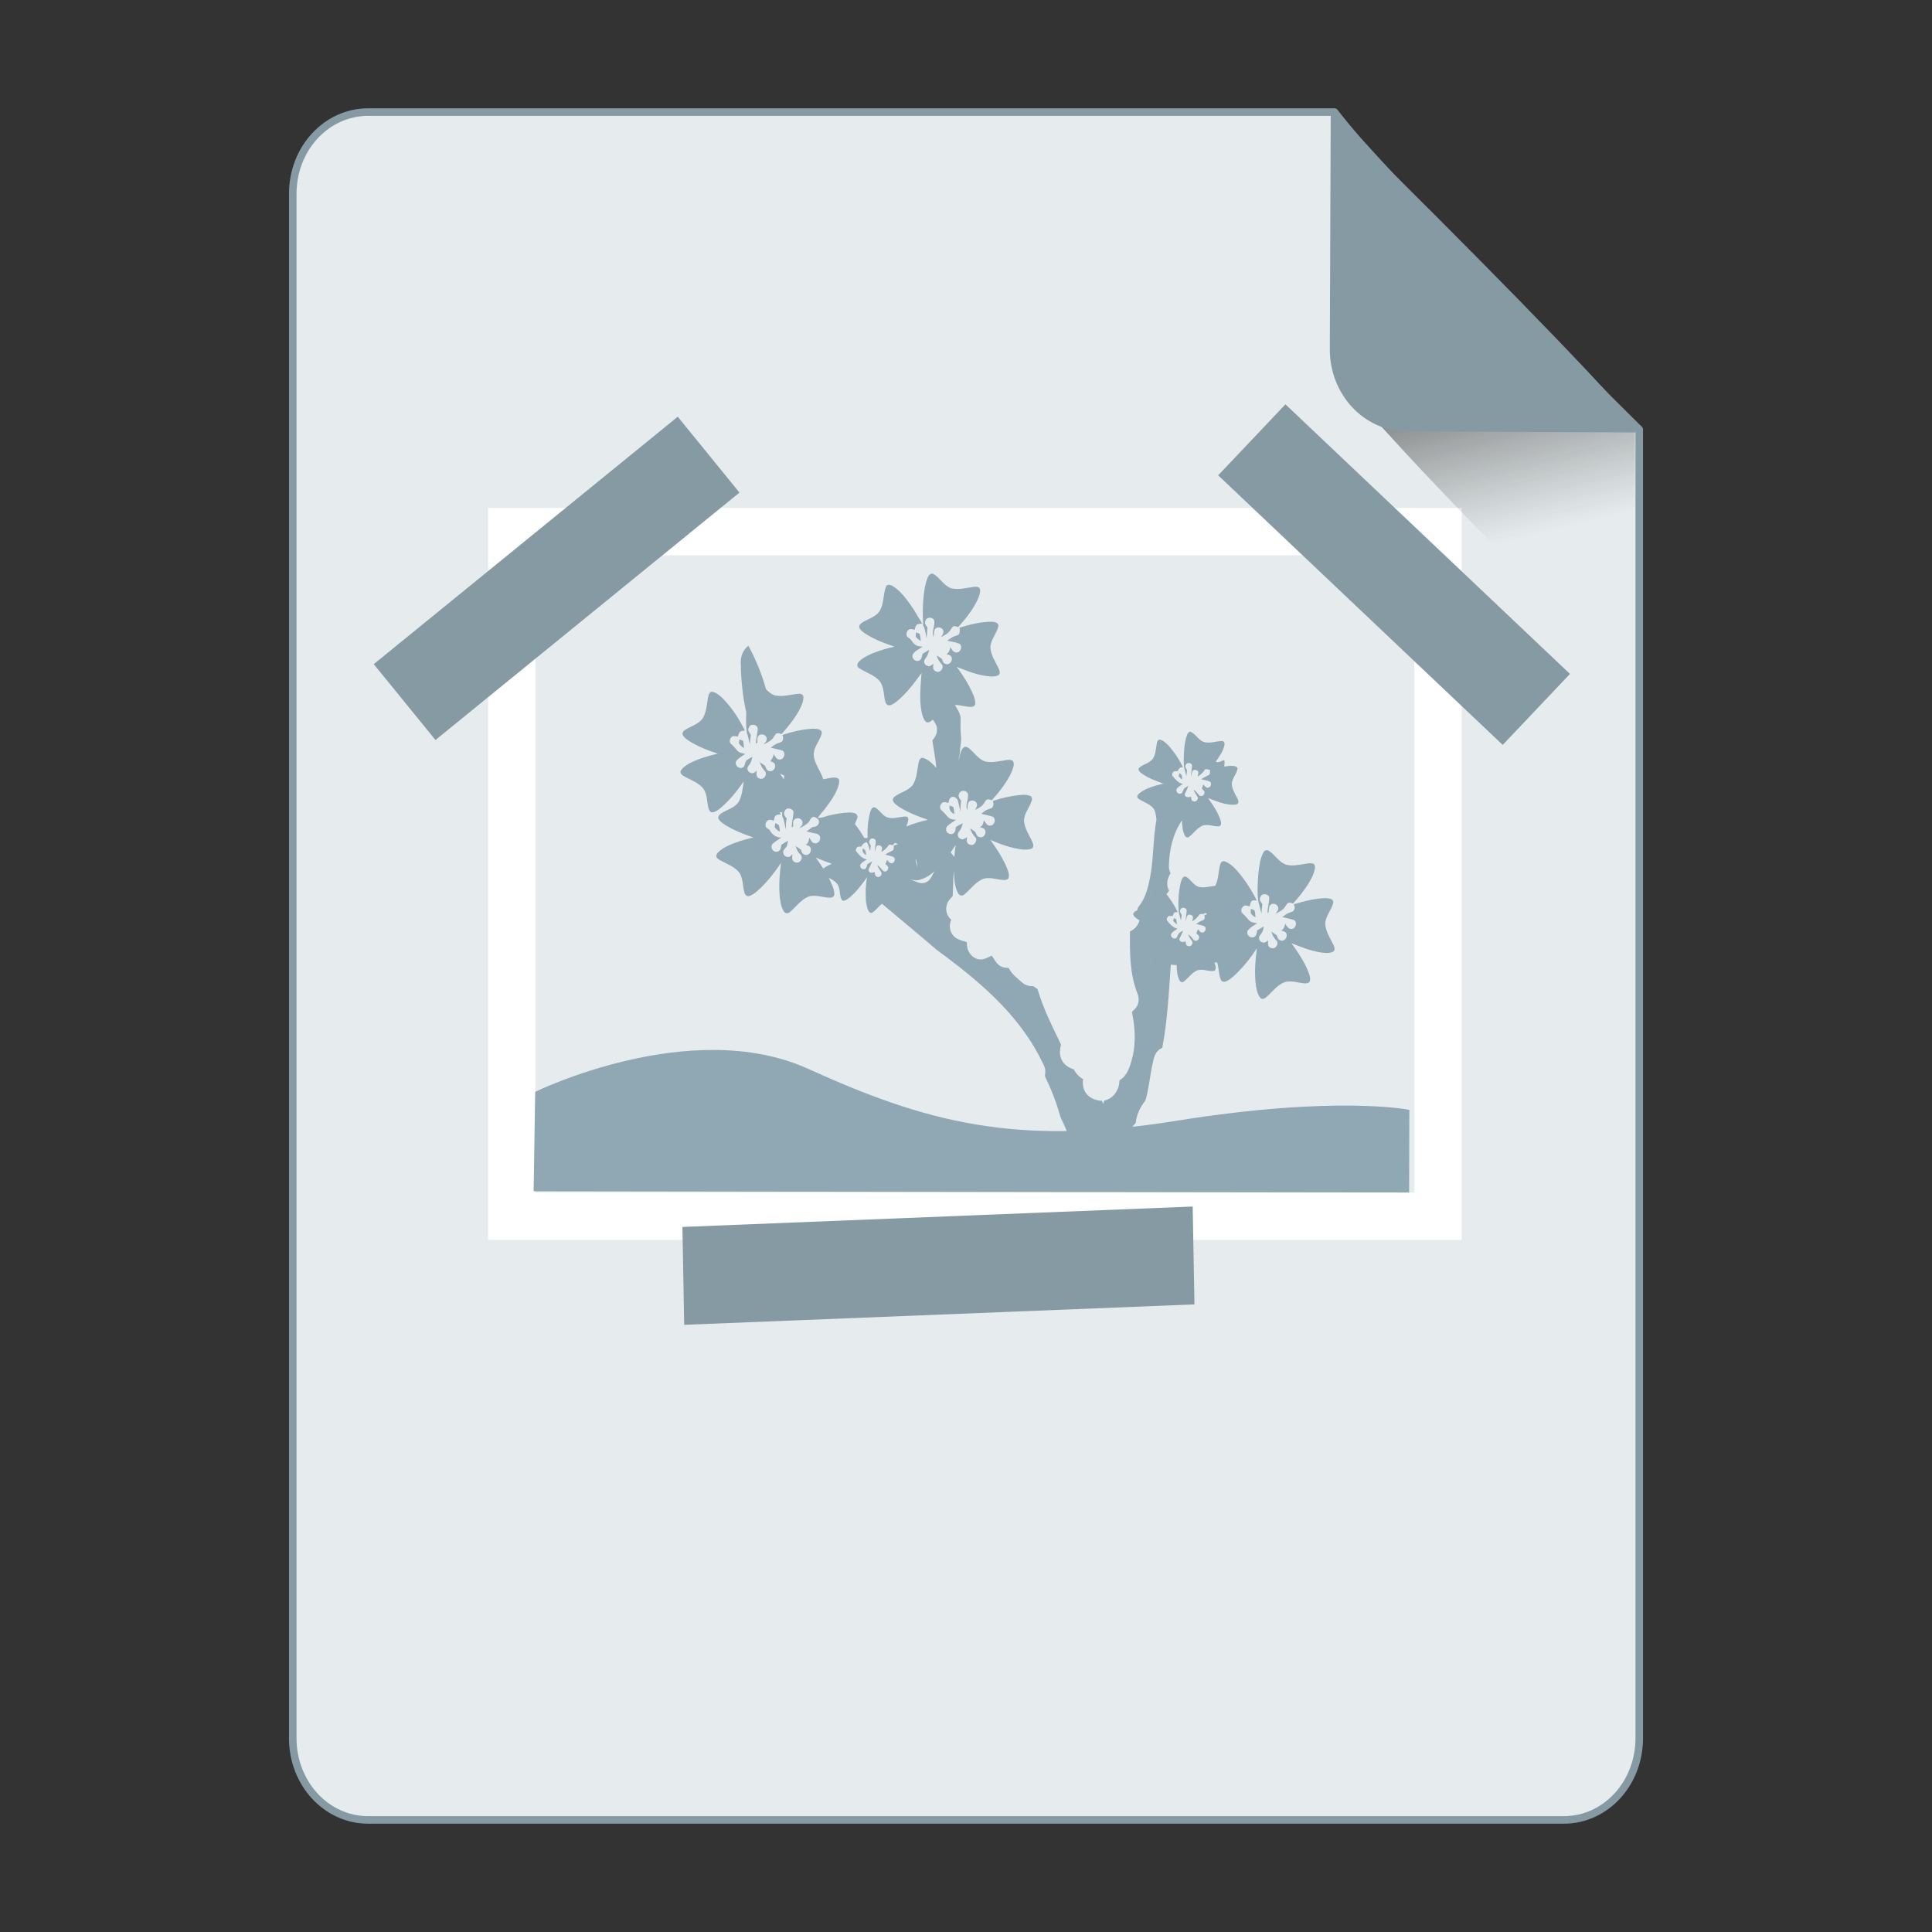 <?xml version="1.0" encoding="UTF-8" standalone="no"?>
<!-- Created with Inkscape (http://www.inkscape.org/) -->

<svg
   xmlns:osb="http://www.openswatchbook.org/uri/2009/osb"
   xmlns:dc="http://purl.org/dc/elements/1.1/"
   xmlns:cc="http://creativecommons.org/ns#"
   xmlns:rdf="http://www.w3.org/1999/02/22-rdf-syntax-ns#"
   xmlns:svg="http://www.w3.org/2000/svg"
   xmlns="http://www.w3.org/2000/svg"
   xmlns:xlink="http://www.w3.org/1999/xlink"
   xmlns:sodipodi="http://sodipodi.sourceforge.net/DTD/sodipodi-0.dtd"
   xmlns:inkscape="http://www.inkscape.org/namespaces/inkscape"
   width="512px"
   height="512px"
   viewBox="0 0 512 512"
   version="1.1"
   id="SVGRoot"
   inkscape:version="0.92.1 r15371"
   sodipodi:docname="image.svg">
  <rect x="0" y="0" width="512" height="512" fill="#333333" stroke="none"/>
  <sodipodi:namedview
     id="base"
     pagecolor="#ffffff"
     bordercolor="#666666"
     borderopacity="1.0"
     inkscape:pageopacity="0.0"
     inkscape:pageshadow="2"
     inkscape:zoom="1"
     inkscape:cx="309.12444"
     inkscape:cy="259.16923"
     inkscape:document-units="px"
     inkscape:current-layer="layer1"
     showgrid="false"
     inkscape:window-width="1280"
     inkscape:window-height="947"
     inkscape:window-x="0"
     inkscape:window-y="0"
     inkscape:window-maximized="1" />
  <defs
     id="defs4710">
    <linearGradient
       id="linearGradient8384"
       inkscape:collect="always">
      <stop
         id="stop8380"
         offset="0"
         style="stop-color:#181818;stop-opacity:0.624" />
      <stop
         id="stop8382"
         offset="1"
         style="stop-color:#404040;stop-opacity:0" />
    </linearGradient>
    <linearGradient
       inkscape:collect="always"
       id="linearGradient4573">
      <stop
         style="stop-color:#181818;stop-opacity:0.306"
         offset="0"
         id="stop4569" />
      <stop
         style="stop-color:#404040;stop-opacity:0"
         offset="1"
         id="stop4571" />
    </linearGradient>
    <marker
       inkscape:stockid="DotM"
       orient="auto"
       refY="0.0"
       refX="0.0"
       id="DotM"
       style="overflow:visible"
       inkscape:isstock="true">
      <path
         id="path4618"
         d="M -2.5,-1.0 C -2.5,1.76 -4.74,4.0 -7.5,4.0 C -10.26,4.0 -12.5,1.76 -12.5,-1.0 C -12.5,-3.76 -10.26,-6.0 -7.5,-6.0 C -4.74,-6.0 -2.5,-3.76 -2.5,-1.0 z "
         style="fill-rule:evenodd;stroke:#000000;stroke-width:1.0pt"
         transform="scale(0.4) translate(7.4, 1)" />
    </marker>
    <linearGradient
       osb:paint="solid"
       id="linearGradient5207">
      <stop
         id="stop5209"
         offset="0"
         style="stop-color:#000015;stop-opacity:1;" />
    </linearGradient>
    <clipPath
       id="clipPath3006-9-8"
       clipPathUnits="userSpaceOnUse">
      <path
         inkscape:export-ydpi="90"
         inkscape:export-xdpi="90"
         transform="matrix(1.202,0,0,1.202,-93.204,-75.172)"
         d="m 483,275.5 a 192.5,192.5 0 1 1 -385,0 192.5,192.5 0 1 1 385,0 z"
         sodipodi:ry="192.5"
         sodipodi:rx="192.5"
         sodipodi:cy="275.5"
         sodipodi:cx="290.5"
         id="path3008-1-1"
         style="fill:#ffffff;fill-opacity:1;stroke:none;display:inline"
         sodipodi:type="arc" />
    </clipPath>
    <mask
       id="mask3818-4"
       maskUnits="userSpaceOnUse">
      <path
         sodipodi:type="arc"
         style="fill:#ffffff;fill-opacity:1;stroke:none;display:inline"
         id="path3820-9"
         sodipodi:cx="290.5"
         sodipodi:cy="275.5"
         sodipodi:rx="192.5"
         sodipodi:ry="192.5"
         d="m 483,275.5 a 192.5,192.5 0 1 1 -385,0 192.5,192.5 0 1 1 385,0 z"
         transform="matrix(1.202,0,0,1.202,-93.204,-75.172)"
         inkscape:export-xdpi="90"
         inkscape:export-ydpi="90" />
    </mask>
    <clipPath
       id="clipPath3006"
       clipPathUnits="userSpaceOnUse">
      <path
         inkscape:export-ydpi="90"
         inkscape:export-xdpi="90"
         transform="matrix(1.202,0,0,1.202,-93.204,-75.172)"
         d="m 483,275.5 a 192.5,192.5 0 1 1 -385,0 192.5,192.5 0 1 1 385,0 z"
         sodipodi:ry="192.5"
         sodipodi:rx="192.5"
         sodipodi:cy="275.5"
         sodipodi:cx="290.5"
         id="path3008"
         style="fill:#ffffff;fill-opacity:1;stroke:none;display:inline"
         sodipodi:type="arc" />
    </clipPath>
    <clipPath
       id="clipPath3006-9"
       clipPathUnits="userSpaceOnUse">
      <path
         inkscape:export-ydpi="90"
         inkscape:export-xdpi="90"
         transform="matrix(1.202,0,0,1.202,-93.204,-75.172)"
         d="m 483,275.5 a 192.5,192.5 0 1 1 -385,0 192.5,192.5 0 1 1 385,0 z"
         sodipodi:ry="192.5"
         sodipodi:rx="192.5"
         sodipodi:cy="275.5"
         sodipodi:cx="290.5"
         id="path3008-1"
         style="fill:#ffffff;fill-opacity:1;stroke:none;display:inline"
         sodipodi:type="arc" />
    </clipPath>
    <mask
       maskUnits="userSpaceOnUse"
       id="mask3818-0">
      <path
         inkscape:export-ydpi="90"
         inkscape:export-xdpi="90"
         transform="matrix(1.202,0,0,1.202,-93.204,-75.172)"
         d="m 483,275.5 a 192.5,192.5 0 1 1 -385,0 192.5,192.5 0 1 1 385,0 z"
         sodipodi:ry="192.5"
         sodipodi:rx="192.5"
         sodipodi:cy="275.5"
         sodipodi:cx="290.5"
         id="path3820-8"
         style="fill:#ffffff;fill-opacity:1;stroke:none;display:inline"
         sodipodi:type="arc" />
    </mask>
    <mask
       maskUnits="userSpaceOnUse"
       id="mask3818-2">
      <path
         inkscape:export-ydpi="90"
         inkscape:export-xdpi="90"
         transform="matrix(1.202,0,0,1.202,-93.204,-75.172)"
         d="m 483,275.5 a 192.5,192.5 0 1 1 -385,0 192.5,192.5 0 1 1 385,0 z"
         sodipodi:ry="192.5"
         sodipodi:rx="192.5"
         sodipodi:cy="275.5"
         sodipodi:cx="290.5"
         id="path3820-2-2"
         style="fill:#ffffff;fill-opacity:1;stroke:none;display:inline"
         sodipodi:type="arc" />
    </mask>
    <clipPath
       id="clipPath3934"
       clipPathUnits="userSpaceOnUse">
      <path
         id="path3936"
         d="m 0,0 0,1024 1024,0 L 1024,0 0,0 z m 278.438,333.844 119.781,0 c 9.837,42.315 19.86,84.586 29.938,126.844 9.87,-42.288 20.051,-84.502 29.688,-126.844 l 108.906,0 c 9.636,42.341 19.818,84.556 29.688,126.844 10.078,-42.258 20.1,-84.529 29.938,-126.844 l 119.188,0 c -26.262,110.731 -52.496,221.469 -78.281,332.312 l -122.812,0 c -10.594,-45.557 -21.466,-91.049 -32.375,-136.531 -10.663,45.511 -21.561,90.969 -32,136.531 l -122.812,0 c -25.714,-110.035 -52.029,-219.929 -78.25,-329.844 l -0.594,-2.469 z"
         style="fill:#ff3232;fill-opacity:1;stroke:none"
         inkscape:connector-curvature="0" />
    </clipPath>
    <clipPath
       id="clipPath3929"
       clipPathUnits="userSpaceOnUse">
      <path
         inkscape:connector-curvature="0"
         style="fill:#ff3232;fill-opacity:1;stroke:none"
         d="m 0,0 0,1024 1024,0 L 1024,0 0,0 z m 278.438,333.844 119.781,0 c 9.837,42.315 19.86,84.586 29.938,126.844 9.87,-42.288 20.051,-84.502 29.688,-126.844 l 108.906,0 c 9.636,42.341 19.818,84.556 29.688,126.844 10.078,-42.258 20.1,-84.529 29.938,-126.844 l 119.188,0 c -26.262,110.731 -52.496,221.469 -78.281,332.312 l -122.812,0 c -10.594,-45.557 -21.466,-91.049 -32.375,-136.531 -10.663,45.511 -21.561,90.969 -32,136.531 l -122.812,0 c -25.714,-110.035 -52.029,-219.929 -78.25,-329.844 l -0.594,-2.469 z"
         id="path3931" />
    </clipPath>
    <mask
       maskUnits="userSpaceOnUse"
       id="mask3818">
      <path
         inkscape:export-ydpi="90"
         inkscape:export-xdpi="90"
         transform="matrix(1.202,0,0,1.202,-93.204,-75.172)"
         d="m 483,275.5 a 192.5,192.5 0 1 1 -385,0 192.5,192.5 0 1 1 385,0 z"
         sodipodi:ry="192.5"
         sodipodi:rx="192.5"
         sodipodi:cy="275.5"
         sodipodi:cx="290.5"
         id="path3820"
         style="fill:#ffffff;fill-opacity:1;stroke:none;display:inline"
         sodipodi:type="arc" />
    </mask>
    <linearGradient
       inkscape:collect="always"
       xlink:href="#linearGradient4573"
       id="linearGradient4575"
       x1="408.843"
       y1="89.269"
       x2="420.611"
       y2="138.413"
       gradientUnits="userSpaceOnUse"
       gradientTransform="matrix(0.997,0,0,1,1.252,0)" />
    <linearGradient
       inkscape:collect="always"
       xlink:href="#linearGradient8384"
       id="linearGradient6771"
       gradientUnits="userSpaceOnUse"
       gradientTransform="matrix(0.997,0,0,1,1.252,0)"
       x1="408.843"
       y1="89.269"
       x2="420.611"
       y2="138.413" />
  </defs>
  <g
     id="layer1"
     inkscape:groupmode="layer"
     inkscape:label="Capa 1">
    <path
       style="opacity:1;fill:#e6ecee;fill-opacity:1;fill-rule:evenodd;stroke:#869aa4;stroke-width:2;stroke-linejoin:round;stroke-miterlimit:4;stroke-dasharray:none;stroke-dashoffset:0;stroke-opacity:1;paint-order:normal"
       d="m 97.584,29.7 c -11.079,0 -19.998,9.652 -19.998,21.641 V 460.661 c 0,11.989 8.919,21.639 19.998,21.639 H 414.416 c 11.079,0 19.998,-9.65 19.998,-21.639 V 113.796 c -0.334,-0.33 -0.469,-0.432 -0.814,-0.773 -9.642,-9.532 -23.807,-23.701 -37.645,-37.822 -6.919,-7.06 -13.755,-14.11 -19.904,-20.561 -6.149,-6.451 -11.609,-12.303 -15.775,-16.973 -3.083,-3.455 -4.823,-5.683 -6.625,-7.967 z"
       id="path4506"
       inkscape:connector-curvature="0"
       sodipodi:nodetypes="ssssssccccccs" />
    <g
       id="g4584"
       transform="matrix(0.383,0,0,0.383,74.407,31.974)"
       style="fill:#75abd3;fill-opacity:1;stroke:#9dc4df;stroke-opacity:1" />
    <rect
       ry="0"
       y="140.877"
       x="135.634"
       height="181.427"
       width="245.46"
       id="rect4624"
       style="opacity:1;fill:#e6ecee;fill-opacity:1;fill-rule:evenodd;stroke:#ffffff;stroke-width:12.542;stroke-linecap:square;stroke-linejoin:miter;stroke-miterlimit:4;stroke-dasharray:none;stroke-dashoffset:0;stroke-opacity:1;paint-order:normal" />
    <g
       inkscape:label="Capa 1"
       id="layer1-1"
       transform="matrix(0.506,0,0,0.506,383.354,-42.513)"
       style="fill:#90a8b3;fill-opacity:1">
      <g
         style="fill:#90a8b3;fill-opacity:1;stroke:#9dc4df;stroke-opacity:1"
         transform="matrix(0.383,0,0,0.383,74.407,31.974)"
         id="g4584-5" />
      <g
         transform="matrix(0.672,-0.101,0.101,0.672,-139.749,-109.562)"
         id="g5935"
         style="fill:#90a8b3;fill-opacity:1">
        <g
           transform="matrix(0.944,0,0,0.944,29.03,26.129)"
           id="g6341"
           style="fill:#90a8b3;fill-opacity:1">
          <g
             id="g6300"
             transform="matrix(1.276,0.651,-0.651,1.276,1062.229,-931.193)"
             style="fill:#90a8b3;fill-opacity:1">
            <g
               style="fill:#90a8b3;fill-opacity:1;stroke:none;stroke-opacity:1"
               transform="matrix(0.44,0,0,0.44,-556.781,2035.154)"
               id="g6244">
              <path
                 inkscape:connector-curvature="0"
                 id="path6228"
                 style="fill:#90a8b3;fill-opacity:1;stroke:none;stroke-width:0.105;stroke-opacity:1"
                 d="m 369.991,-928.217 c -1.611,-0.38 -3.255,-0.671 -4.921,-0.884 0.324,1.778 0.637,3.557 0.928,5.335 2.494,1.633 5.089,3.501 8.232,3.12 -1.23,-2.617 -2.349,-5.346 -4.239,-7.572 z m 119.822,1.219 c -1.253,-3.087 -2.74,-6.8 -6.744,-6.621 0.168,3.825 3.132,6.185 6.744,6.621 z m 475.273,-12.326 c -2.93,-4.295 -7.762,-6.487 -12.538,-8.042 3.188,3.109 6.442,6.163 9.373,9.507 0.794,-0.358 2.371,-1.096 3.165,-1.465 z m -477.611,-1.957 c -1.107,-2.528 -1.868,-5.19 -2.897,-7.751 l -0.38,0.492 c -1.141,0.761 -2.461,1.096 -3.971,1.018 1.633,1.454 3.232,2.93 4.888,4.34 0.794,0.638 1.588,1.264 2.36,1.901 z m 112.932,-14.585 c 0.66,-1.532 0.291,-2.751 -1.107,-3.635 -0.47,1.476 -0.101,2.684 1.107,3.635 z m 296.866,-19.629 c -1.141,-0.145 -2.282,-0.291 -3.445,-0.425 0.101,1.208 0.19,2.427 0.257,3.657 1.935,1.152 3.948,2.136 6.096,2.785 -0.906,-2.036 -1.89,-4.038 -2.908,-6.017 z m 66.404,-17.325 c -3.288,-1.812 -0.291,3.702 0,0 z m -671.923,-24.003 c -1.655,-0.134 -3.344,-0.268 -5.044,-0.392 0.313,1.7 0.593,3.411 0.85,5.134 2.494,1.734 5.235,3.132 8.21,3.792 -0.973,-2.998 -2.382,-5.838 -4.015,-8.534 z m 697.984,-1.79 c -1.722,-0.157 -3.445,-0.313 -5.179,-0.47 0.828,2.047 0.548,4.888 2.628,6.219 1.879,1.544 4.362,1.913 6.644,2.483 -1.085,-2.874 -2.483,-5.615 -4.094,-8.232 z m -412.639,-3.411 c -1.644,-0.078 -3.311,-0.157 -4.977,-0.224 0.19,5.022 4.373,8.612 9.362,8.344 -1.253,-2.818 -2.729,-5.525 -4.384,-8.12 z m 381.735,-33.923 c -7.65,-4.798 -15.748,-10.055 -25.02,-10.603 -3.176,-0.649 -5.525,2.405 -5.1,5.391 0.347,9.518 4.127,18.846 2.718,28.465 -6.543,2.93 -12.628,7.516 -19.976,8.143 -7.471,0.056 -13.019,-6.196 -20.166,-7.259 -4.127,0.392 -3.68,5.66 -3.669,8.691 0.984,13.343 4.72,26.519 10.189,38.699 1.913,2.774 3.769,5.604 5.637,8.422 -0.403,-2.394 -0.839,-4.787 -1.32,-7.169 -1.868,-1.622 -4.787,-3.389 -3.713,-6.342 0.459,-3.769 6.834,-4.619 8.019,-0.995 1.253,4.563 1.521,9.384 3.4,13.78 0.067,-3.121 -2.147,-7.114 0.716,-9.529 1.543,-0.817 3.601,-0.962 5.134,-0.078 2.248,1.521 1.521,4.586 1.935,6.901 2.696,-3.165 4.765,-6.778 5.939,-10.782 0.503,-2.304 3.266,-2.248 5.022,-2.975 0.705,-1.633 2.707,-2.93 4.15,-1.309 -0.66,1.085 -1.588,1.868 -2.763,2.349 1.398,1.879 2.684,5.1 0.369,6.8 -2.584,2.125 -4.91,4.53 -6.711,7.371 3.758,-0.157 7.505,-0.749 11.241,-0.459 3.702,1.297 3.445,7.505 -0.324,8.556 -2.505,0.817 -4.541,-1.309 -6.565,-2.416 -0.089,1.913 -0.213,3.848 -0.347,5.782 1.812,1.051 4.709,1.365 5.089,3.848 1.107,3.143 -2.125,7.102 -5.413,5.458 -2.975,-1.879 -5.861,-4.027 -9.418,-4.664 2.293,2.774 5.201,4.888 7.975,7.125 2.718,2.382 0.38,7.729 -3.266,7.326 -2.93,0.347 -3.769,-2.841 -4.877,-4.843 -2.36,2.405 -7.427,3.814 -8.623,-0.492 0.291,-3.87 1.107,-7.673 1.186,-11.554 -1.834,2.025 -4.519,3.915 -4.463,6.968 -0.447,2.069 0.067,4.977 -2.304,6.04 -3.143,1.365 -7.192,-1.186 -6.353,-4.787 1.063,-3.221 3.501,-5.727 5.481,-8.389 -5.805,0.682 -10.995,-2.293 -15.659,-5.369 -2.215,-1.409 -1.935,-4.798 -0.369,-6.588 1.521,-0.749 3.221,-1.063 4.821,-1.521 0.123,-1.51 0.145,-3.031 0.436,-4.496 0.671,-1.667 2.763,-1.834 4.194,-2.461 -6.331,-6.621 -13.589,-12.326 -21.195,-17.415 -5.268,-3.244 -10.816,-6.856 -17.18,-7.192 -1.924,-0.257 -4.071,0.94 -3.814,3.143 -0.045,7.807 3.669,15.603 1.432,23.399 -1.745,4.955 -5.95,8.444 -9.518,12.113 -1.868,1.935 -4.955,4.686 -3.087,7.606 2.561,2.595 6.398,3.311 9.809,4.116 8.467,1.778 17.157,2.069 25.77,2.315 -7.796,5.078 -15.681,10.301 -21.978,17.247 -2.248,2.662 -4.709,5.66 -4.776,9.328 0.895,1.946 3.121,2.505 5.011,2.886 6.711,1.32 14.014,1.275 19.954,5.056 5.894,4.329 6.99,12.27 11.789,17.459 2.807,2.259 5.805,-1.063 7.393,-3.232 6.99,-10.212 10.916,-22.123 14.551,-33.845 1.879,7.595 3.512,15.267 6.23,22.616 2.304,6.073 4.798,12.359 9.362,17.124 1.51,1.857 4.653,2.572 6.118,0.28 4.273,-6.297 6.174,-14.238 12.035,-19.406 6.118,-4.921 14.887,-2.684 21.352,-6.588 2.069,-3.59 -1.342,-7.225 -3.4,-9.954 -2.93,-3.344 -6.185,-6.398 -9.373,-9.507 4.776,1.555 9.608,3.747 12.538,8.042 4.709,6.096 6.51,14.014 11.71,19.763 1.745,2.17 4.988,1.79 6.879,0.034 4.608,-3.937 7.304,-9.541 10.212,-14.742 6.14,-12.348 10.939,-25.378 14.283,-38.744 2.662,14.417 6.353,28.745 12.236,42.211 2.908,6.308 6.185,12.941 11.923,17.135 2.696,1.879 5.827,-0.134 7.181,-2.617 5.324,-8.746 8.243,-19.271 16.229,-26.161 7.046,-5.324 16.352,-4.865 24.562,-6.823 2.595,-0.615 5.905,-1.644 6.398,-4.675 0.101,-4.015 -2.617,-7.337 -4.921,-10.357 -9.373,-11.442 -21.24,-20.479 -33.14,-29.136 13.12,0.917 26.407,1.476 39.449,-0.582 5.112,-1.018 10.626,-2.114 14.686,-5.581 2.819,-2.55 0.604,-6.442 -1.555,-8.59 -6.89,-7.237 -15.558,-13.522 -19.238,-23.175 -2.763,-9.518 2.203,-19.036 1.32,-28.633 -0.168,-2.651 -2.752,-4.105 -5.212,-4.015 -5.246,0.414 -10.089,2.651 -14.82,4.787 -9.798,4.731 -18.969,10.648 -27.761,17.023 1.711,1.801 3.154,4.116 2.584,6.722 0,2.517 -2.505,3.635 -4.161,5.056 -3.165,2.181 -5.19,5.514 -7.348,8.623 5.235,-0.19 10.424,-1.242 15.67,-1.096 5.268,1.242 5.693,9.63 0.861,11.8 -3.971,2.024 -7.427,-1.611 -10.38,-3.758 0.604,3.568 0.682,7.36 -2.013,10.156 1.957,-0.011 3.982,-0.403 5.872,0.212 5.212,2.349 4.004,11.957 -2.125,12.068 -3.389,0.738 -5.469,-2.326 -7.315,-4.586 -2.707,-0.884 -5.447,-1.711 -8.198,-2.505 2.662,3.657 5.872,6.923 9.988,8.925 5.134,2.696 2.517,11.923 -3.411,11.364 -4.63,0.425 -6.096,-4.362 -6.599,-8.02 -1.801,2.114 -3.59,5.212 -6.867,4.686 -4.071,0.313 -7.091,-4.407 -5.313,-8.008 1.644,-3.881 1.801,-8.087 0.962,-12.18 -2.248,2.461 -4.429,4.988 -6.543,7.572 0.548,3.501 1.734,8.366 -2.259,10.323 -4.586,2.662 -10.659,-1.823 -9.06,-7.013 2.036,-4.519 5.492,-8.199 8.534,-12.035 -3.892,0.671 -8.266,1.644 -11.878,-0.548 -3.333,-2.013 -6.733,-3.904 -10.301,-5.492 -3.579,-1.499 -3.769,-6.644 -1.678,-9.429 1.745,-2.461 5.1,-1.823 7.684,-2.092 -0.19,-2.517 -1.253,-5.38 0.403,-7.617 1.264,-1.957 3.792,-2.047 5.827,-2.483 -8.937,-9.183 -18.969,-17.28 -29.606,-24.394 m 4.843,63.127 c -0.291,3.702 -3.288,-1.812 0,0 z M 347.745,-1095.821 c -1.555,-3.523 -6.029,-2.315 -8.758,-0.984 -8.4,4.049 -16.385,9.597 -25.825,10.939 -5.123,0.582 -10.021,-1.51 -14.462,-3.825 -3.948,-1.845 -7.729,-4.082 -11.833,-5.57 -1.991,-0.593 -4.642,-1.298 -6.331,0.391 -2.069,2.058 -2.125,5.201 -2.237,7.941 -0.179,11.453 2.662,22.672 5.592,33.666 2.528,8.254 4.989,16.609 8.825,24.36 3.389,4.317 5.962,9.205 8.959,13.791 -1.141,-4.116 -2.103,-8.266 -2.919,-12.449 -2.651,-1.857 -6.185,-4.049 -5.335,-7.885 -0.235,-5.794 8.489,-7.751 11.118,-2.942 2.035,6.476 2.091,13.422 4.25,19.898 0.459,-0.794 0.906,-1.577 1.32,-2.36 -1.04,-2.752 -2.763,-5.805 -1.331,-8.746 2.058,-4.563 10.066,-4.194 11.297,0.817 0.984,2.908 -0.817,5.637 -1.879,8.243 2.897,-2.964 5.961,-5.861 8.098,-9.44 1.689,-2.818 1.566,-6.319 3.143,-9.16 1.599,-2.091 4.452,-1.823 6.755,-1.79 5.313,-11.889 9.652,-24.305 12.035,-37.122 0.884,-5.85 1.734,-12.124 -0.481,-17.773 z m 698.901,0.962 c -0.38,-2.338 -1.566,-5.1 -4.295,-5.257 -3.814,0.201 -7.102,2.326 -10.413,4.004 -7.225,3.892 -14.775,8.243 -23.197,8.411 -9.473,-0.57 -16.822,-7.65 -25.77,-9.977 -2.83,-0.883 -5.783,1.197 -6.152,4.071 -1.555,8.948 0.436,18.041 2.159,26.821 2.998,12.236 6.163,24.662 11.889,35.925 3.031,4.463 5.76,9.116 8.758,13.589 -1.163,-4.116 -2.114,-8.277 -2.93,-12.471 -2.919,-1.611 -6.196,-4.116 -5.279,-7.941 0.246,-5.402 8.198,-7.27 11.039,-2.863 2.349,6.588 1.857,13.892 4.653,20.379 1.924,-3.825 -2.382,-7.796 -0.157,-11.554 2.058,-4.273 9.205,-3.892 10.95,0.47 1.275,2.696 -0.269,5.592 -0.951,8.243 3.356,-3.87 7.673,-7.415 8.858,-12.628 0.604,-1.868 0.76,-3.937 1.834,-5.604 1.633,-1.879 4.351,-1.611 6.577,-1.644 4.34,-9.518 7.84,-19.428 10.435,-29.561 1.767,-7.304 3.176,-14.909 1.991,-22.414 z m -412.136,5.604 c 0,-4.519 0.895,-10.234 -2.819,-13.612 -3.21,-1.186 -6.476,0.537 -9.328,1.924 -8.019,4.228 -16.05,9.283 -25.3,10.1 -9.026,-0.391 -16.307,-6.442 -24.483,-9.541 -2.45,-0.94 -6.129,-1.309 -7.438,1.588 -2.752,5.536 -0.235,11.777 -0.783,17.638 2.047,12.102 5.044,24.058 9.194,35.612 1.118,3.266 2.818,6.375 3.243,9.842 -1.42,0.526 -2.382,-1.107 -3.445,-1.79 -10.089,-9.63 -21.072,-18.421 -33.107,-25.512 -6.208,-3.445 -12.963,-7.08 -20.267,-6.811 -3.691,0.358 -4.015,4.597 -3.646,7.494 1.118,9.831 4.418,19.786 2.092,29.707 -3.009,9.261 -12.225,14.149 -17.482,21.889 -1.342,1.857 -1.812,4.843 0.056,6.521 3.176,2.93 7.583,3.881 11.643,4.944 12.661,2.819 25.691,3.456 38.621,3.49 -8.299,5.179 -16.475,10.648 -23.824,17.135 -0.123,-3.546 0.716,-7.427 -0.962,-10.715 -1.118,-2.047 -3.769,-1.51 -5.548,-0.705 -6.532,2.874 -12.583,7.594 -19.954,8.019 -7.069,0.09 -12.426,-5.503 -19.059,-7.013 -4.228,-1.074 -4.932,4.205 -4.776,7.192 0.582,11.241 3.333,22.381 7.438,32.827 1.029,2.561 1.79,5.223 2.897,7.751 2.058,2.461 3.87,5.112 5.66,7.762 -0.47,-2.371 -0.951,-4.731 -1.488,-7.091 -1.454,-1.577 -4.071,-2.807 -3.624,-5.369 -0.537,-4.172 5.481,-5.794 7.729,-2.763 1.734,4.731 1.734,9.921 3.557,14.641 -0.179,-2.438 -0.57,-4.877 -0.537,-7.326 0.336,-2.572 3.389,-3.434 5.548,-2.774 3.288,0.749 2.382,4.776 2.953,7.248 2.942,-3.266 4.821,-7.203 6.152,-11.352 0.671,-2.159 3.389,-1.353 5.055,-1.767 0.57,-1.309 1.118,-2.617 1.655,-3.915 1.488,0.201 2.953,0.414 4.418,0.615 -1.566,1.051 -3.098,2.136 -4.709,3.165 0.526,2.203 2.494,5 0.47,6.968 -2.55,2.438 -5.156,4.843 -7.125,7.818 3.736,-0.157 7.472,-0.76 11.196,-0.492 3.68,1.119 3.669,7.471 -0.011,8.523 -2.572,0.872 -4.698,-1.174 -6.767,-2.326 -0.089,1.89 -0.224,3.78 -0.369,5.682 1.79,1.063 4.541,1.432 5.056,3.803 1.018,2.897 -1.297,6.454 -4.552,5.883 -3.4,-1.611 -6.331,-4.217 -10.122,-5 2.136,2.83 4.988,4.933 7.774,7.058 2.863,2.36 0.537,7.829 -3.244,7.427 -2.897,0.313 -3.758,-2.763 -4.765,-4.809 -1.913,1.197 -3.959,3.109 -6.409,2.17 -1.297,-0.727 -2.74,-2.125 -2.248,-3.78 0.514,-3.49 1.118,-6.979 1.13,-10.502 -1.6,1.745 -3.154,3.557 -4.675,5.413 -0.134,2.517 1.063,6.565 -2.159,7.628 -3.154,1.32 -6.834,-1.152 -6.308,-4.642 1.13,-3.4 3.747,-6.006 5.961,-8.724 -5.995,1.309 -11.341,-2.203 -16.184,-5.234 -1.801,-0.973 -1.6,-3.49 -1.096,-5.156 0.816,-2.103 3.478,-2.181 5.212,-3.121 0.101,-3.255 1.868,-5.794 4.507,-7.561 -1.655,-1.409 -3.255,-2.886 -4.888,-4.34 -5.268,-4.877 -11.051,-9.16 -17.046,-13.12 0.134,-4.082 2.315,-9.932 -1.913,-12.627 -3.3,-1.096 -6.912,-0.09 -10.111,1.018 -7.695,2.818 -14.909,6.823 -21.888,11.095 -4.877,2.461 -8.735,7.158 -14.194,8.243 1.286,-4.821 3.613,-9.261 5.19,-13.97 3.803,-11.241 7.561,-22.906 7.08,-34.919 -0.324,-2.796 -0.503,-6.633 -3.523,-7.908 -6.711,-0.548 -12.013,4.586 -17.873,7.058 -6.655,-9.373 -17.672,-15.457 -21.922,-26.586 -2.528,-8.78 1.219,-17.627 1.443,-26.43 0.045,-2.125 -0.202,-5.022 -2.561,-5.85 -4.105,-1.42 -8.389,0.481 -12.258,1.834 -11.822,4.933 -22.817,11.744 -33.051,19.406 1.7,1.913 3.199,4.362 2.472,7.024 -0.257,2.494 -2.796,3.534 -4.496,4.966 -3.053,2.125 -4.899,5.469 -7.035,8.433 5.268,-0.224 10.491,-1.253 15.759,-1.118 5.503,1.376 5.514,10.637 0.034,12.102 -3.847,1.421 -6.744,-1.991 -9.306,-4.25 0.134,3.344 -0.078,6.756 -1.387,9.887 2.248,0.481 5.055,0.034 6.677,1.968 3.188,3.49 1.32,10.447 -3.758,10.782 -3.411,0.682 -5.626,-2.226 -7.382,-4.619 -2.707,-0.884 -5.447,-1.678 -8.221,-2.405 2.64,3.411 5.604,6.677 9.552,8.579 5.536,2.393 3.188,12.214 -2.975,11.643 -4.876,0.425 -6.129,-4.832 -6.7,-8.579 -1.476,2.483 -3.188,5.782 -6.677,5.246 -3.982,0.347 -7.136,-4.138 -5.458,-7.773 1.599,-4.06 1.868,-8.4 0.996,-12.65 -1.622,1.812 -3.277,3.613 -4.754,5.559 -3.434,3.367 0.973,9.552 -3.568,12.247 -4.429,3.02 -10.939,-1.007 -9.585,-6.42 1.711,-4.541 5.245,-8.087 8.064,-11.957 -3.646,0.268 -7.628,1.118 -11.028,-0.772 -3.378,-1.913 -6.61,-4.138 -10.279,-5.559 -4.284,-1.432 -4.317,-8.02 -1.074,-10.547 1.857,-1.029 4.082,-0.962 6.085,-1.342 0.201,-2.427 -0.313,-5.111 0.996,-7.293 1.376,-1.555 3.478,-2.136 5.212,-3.12 -12.471,-12.493 -26.575,-23.801 -42.569,-31.451 -4.261,-1.778 -8.892,-3.523 -13.601,-2.785 -3.534,1.32 -3.053,5.671 -2.684,8.691 1.342,9.351 4.217,18.936 1.935,28.376 -3.02,8.858 -11.364,14.082 -16.99,21.106 -1.722,2.091 -2.483,5.782 -0.011,7.617 4.261,3.378 9.854,4.205 14.999,5.369 11.554,2.147 23.343,2.763 35.064,2.584 -10.793,6.756 -21.43,14.014 -30.367,23.164 -3.501,3.971 -7.348,8.232 -8.131,13.679 0.414,3.3 3.982,4.34 6.722,4.899 9.675,1.767 20.189,1.823 28.711,7.315 6.845,5.234 9.216,13.959 13.578,21.016 1.387,2.215 3.322,4.798 6.263,4.485 4.194,-1.264 6.61,-5.346 8.937,-8.746 8.02,-13.131 13.377,-27.727 17.594,-42.468 1.521,9.104 3.971,18.432 2.125,27.682 -2.662,9.317 -11.766,14.283 -17.18,21.765 -1.51,1.89 -2.461,5.033 -0.503,6.968 2.584,2.651 6.297,3.602 9.72,4.597 13.243,3.344 26.989,3.892 40.578,4.049 -9.608,6.051 -19.059,12.493 -27.358,20.3 -3.825,3.68 -7.471,7.706 -9.787,12.527 -0.995,2.058 -1.555,4.832 0.269,6.633 2.628,1.969 6.073,2.248 9.205,2.763 8.489,1.186 17.526,1.935 24.919,6.677 7.281,5.693 9.54,15.155 14.54,22.537 1.476,2.483 4.854,3.959 7.393,2.125 4.821,-3.613 7.639,-9.127 10.502,-14.261 6.42,-12.538 11.207,-25.848 14.842,-39.426 2.763,13.791 6.129,27.537 11.666,40.511 3.009,6.565 6.207,13.545 12.024,18.108 2.539,2.181 6.051,0.66 7.46,-2.002 5.447,-8.746 8.321,-19.361 16.285,-26.374 7.706,-5.961 18.108,-4.754 26.955,-7.561 2.752,-0.716 5.1,-3.411 3.937,-6.342 -2.539,-7.147 -8.556,-12.236 -13.556,-17.672 4.664,0.828 9.585,1.655 13.489,4.496 5.704,4.619 6.409,12.862 11.9,17.582 2.908,1.007 4.944,-1.801 6.543,-3.725 5.1,-7.114 8.333,-15.368 11.308,-23.544 1.275,-3.669 2.382,-7.382 3.501,-11.084 0.928,5.033 1.98,10.055 3.378,14.988 2.695,8.389 5.201,17.213 10.894,24.137 1.51,1.845 4.407,4.496 6.666,2.203 3.736,-4.407 5.201,-10.223 8.4,-14.976 2.93,-5.145 8.377,-8.12 14.171,-8.635 4.116,-1.074 9.775,-0.302 12.314,-4.418 -0.168,-3.232 -2.203,-5.917 -4.15,-8.333 -6.509,-7.706 -14.607,-13.824 -22.638,-19.842 7.863,0.492 15.804,1.029 23.633,-0.134 3.87,-0.481 7.852,-0.682 11.386,-2.45 6.923,-4.239 12.583,-10.323 16.173,-17.627 4.977,-9.619 9.037,-19.696 12.337,-30.009 1.174,-3.646 2.226,-7.348 3.143,-11.062 1.007,5.1 1.991,10.223 3.266,15.278 0.078,0.358 0.246,1.085 0.336,1.443 1.398,0.884 1.767,2.103 1.107,3.635 1.018,3.971 2.259,7.874 3.512,11.778 3.579,9.239 7.091,19.059 14.395,26.083 2.326,2.505 6.532,2.349 8.198,-0.794 5.894,-9.037 8.646,-20.446 17.381,-27.436 7.013,-4.731 15.882,-4.396 23.824,-6.263 2.606,-0.682 5.961,-1.633 6.543,-4.686 -0.011,-4.396 -3.076,-7.908 -5.626,-11.207 -9.35,-10.972 -20.792,-19.898 -32.436,-28.298 13.981,1.096 28.174,1.611 42.01,-1.062 4.217,-1.04 8.623,-2.181 12.035,-4.988 2.215,-1.801 1.51,-5.033 -0.101,-6.968 -6.8,-8.131 -16.352,-14.305 -20.49,-24.416 -2.964,-9.384 1.756,-18.869 1.275,-28.331 -0.056,-2.024 -1.208,-4.015 -3.277,-4.53 -5.089,-0.716 -9.932,1.521 -14.518,3.445 -10.592,4.821 -20.524,11.039 -29.863,17.963 1.398,1.968 2.93,4.205 2.371,6.767 -0.022,2.595 -2.55,3.78 -4.295,5.212 -3.143,2.08 -5.011,5.436 -7.035,8.512 5.067,-0.179 10.066,-1.163 15.122,-1.096 5.536,0.738 6.208,9.854 1.152,11.833 -3.982,2.147 -7.471,-1.689 -10.435,-3.848 0.582,3.669 1.074,7.852 -2.338,10.346 2.561,-0.09 5.648,-1.063 7.65,1.062 3.792,3.3 1.845,11.274 -3.713,11.073 -3.367,0.604 -5.313,-2.494 -7.237,-4.664 -2.528,-0.805 -5.089,-1.544 -7.662,-2.248 2.405,3.613 5.436,6.789 9.418,8.646 5.492,2.628 2.707,12.393 -3.501,11.509 -4.586,0.291 -5.838,-4.53 -6.185,-8.12 -1.845,2.248 -3.803,5.391 -7.214,4.854 -3.993,0.011 -6.812,-4.519 -5.1,-8.12 1.521,-3.803 1.812,-7.885 1.163,-11.912 -2.427,2.304 -4.686,4.776 -6.845,7.348 0.358,2.684 1.488,5.637 0.022,8.187 -1.387,2.819 -5.19,3.434 -7.908,2.36 -3.188,-1.387 -4.474,-5.715 -2.695,-8.668 2.248,-3.87 5.134,-7.326 7.975,-10.771 -3.725,0.884 -7.874,1.879 -11.442,-0.112 -3.434,-1.946 -6.722,-4.172 -10.447,-5.581 -3.814,-1.253 -4.205,-6.621 -2.114,-9.529 1.655,-2.517 5.022,-1.924 7.583,-2.248 -0.257,-2.908 -1.152,-6.577 1.577,-8.623 2.517,-2.382 5.883,-0.626 8.333,0.85 3.244,4.407 5.704,9.328 8.713,13.891 -1.812,-4.586 -3.121,-9.362 -3.926,-14.227 -2.908,-1.767 -6.319,-4.217 -5.279,-8.176 0.246,-5.022 7.225,-6.767 10.458,-3.423 3.982,6.219 0.839,15.223 6.263,20.692 -0.57,-3.143 -1.913,-6.185 -1.879,-9.406 0.705,-4.787 7.46,-6.454 10.57,-2.964 2.304,2.438 1.13,6.006 0.995,8.97 3.009,-3.624 6.923,-6.934 7.952,-11.722 0.582,-1.834 0.772,-3.814 1.734,-5.481 1.622,-1.924 4.34,-1.599 6.565,-1.577 6.163,-13.746 11.308,-28.219 12.874,-43.274 m -277.807,98.359 c 0.414,1.454 0.626,2.964 0.872,4.463 -2.371,-1.711 -4.742,-3.434 -7.035,-5.257 2.08,0.224 4.149,0.313 6.163,0.794 m 61.583,42.558 c 1.365,4.049 -1.711,7.572 -5.469,8.568 -2.024,2.673 -3.959,5.425 -5.928,8.165 4.161,-0.28 8.321,-0.682 12.449,-1.185 1.734,-0.269 3.601,-0.235 5.033,0.85 4.239,2.975 2.751,11.162 -2.763,11.52 -3.747,0.772 -6.029,-2.819 -8.713,-4.709 0.637,3.501 1.063,7.214 -1.286,10.223 2.181,0.224 4.798,-0.324 6.498,1.376 3.881,3.143 2.204,11.028 -3.21,11.174 -3.422,0.828 -5.693,-1.946 -7.192,-4.541 -2.718,-0.85 -5.481,-1.577 -8.277,-2.192 1.901,2.147 3.635,4.474 5.805,6.353 2.114,1.644 5.592,1.935 6.33,4.921 1.924,4.373 -2.002,9.865 -6.867,8.679 -4.373,-0.369 -4.843,-5.268 -5.659,-8.635 -1.063,1.89 -1.834,4.485 -4.228,5.1 -3.232,1.297 -7.393,-0.66 -8.12,-4.15 -0.928,-3.221 1.767,-5.894 2.025,-8.97 0.011,-2.315 -0.425,-4.597 -0.794,-6.867 -2.237,2.595 -4.44,5.223 -6.588,7.896 1.163,3.478 1.655,8.433 -2.405,10.223 -4.877,2.561 -10.67,-2.729 -8.59,-7.84 2.326,-4.015 5.246,-7.662 8.064,-11.33 -6.342,2.371 -13.086,-0.123 -17.661,-4.776 -1.6,-0.414 -3.266,-0.671 -4.832,-1.32 -3.053,-2.416 -3.288,-7.841 -0.168,-10.301 1.801,-1.622 4.396,-1.029 6.554,-1.23 -0.179,-2.293 -0.917,-4.742 0.212,-6.901 0.984,-2.371 3.937,-2.707 5.928,-3.769 -0.884,-0.772 -1.745,-1.599 -2.617,-2.416 0.817,-0.168 2.461,-0.492 3.288,-0.66 0.593,1.577 1.163,3.176 1.7,4.776 4.418,3.948 6.42,10.01 10.1,14.652 -1.801,-4.519 -3.266,-9.183 -3.724,-14.048 -3.467,-1.23 -6.521,-4.407 -5.324,-8.366 0.503,-5.648 9.787,-6.521 11.386,-1.208 1.521,6.286 1.756,12.863 3.948,19.003 0.481,-0.805 0.94,-1.599 1.387,-2.405 -1.532,-2.774 -3.165,-6.342 -1.063,-9.283 2.517,-4.161 9.865,-3.277 10.95,1.577 1.029,2.919 -0.694,5.626 -2.226,7.986 3.937,-3.322 7.673,-7.214 9.764,-11.957 0.526,-3.344 0.951,-8.198 5.335,-8.355 2.55,0.928 6.588,0.906 6.946,4.373 m 139.496,14.685 c -2.326,-2.751 -4.72,-5.659 -5.581,-9.239 2.349,2.752 4.004,6.006 5.581,9.239 m -106.49,31.284 c -3.053,2.975 -6.129,5.95 -8.59,9.462 -4.395,-3.657 -9.104,-6.901 -13.634,-10.402 7.393,0.559 14.809,1.029 22.224,0.94 z m 406.118,-220.429 c -2.673,10.335 -6.386,20.446 -11.487,29.841 -1.924,3.188 -3.814,6.778 -7.214,8.635 -3.456,1.186 -5.19,-3.009 -6.688,-5.335 3.579,25.456 12.941,49.75 16.084,75.307 1.376,11.945 2.405,24.383 -1.387,36.015 -0.559,2.427 -2.024,4.966 -0.928,7.471 3.568,-3.669 7.773,-7.158 9.518,-12.113 2.237,-7.796 -1.476,-15.592 -1.432,-23.399 -0.257,-2.203 1.89,-3.4 3.814,-3.143 6.364,0.336 11.912,3.948 17.18,7.192 0.615,-1.745 1.219,-3.49 1.834,-5.223 -6.051,-5.559 -7.673,-14.372 -5.313,-22.067 -2.159,-2.349 -4.127,-4.977 -5.033,-8.086 -6.23,-19.808 -8.444,-41.495 -2.763,-61.706 -2.74,-7.606 -4.63,-15.469 -6.185,-23.387 z m -558.711,33.107 c -11.252,-16.855 -24.64,-32.369 -39.482,-46.182 -4.608,6.778 -5.29,15.592 -2.617,23.242 7.114,20.613 16.005,40.69 27.291,59.369 -2.93,-10.995 -5.771,-22.213 -5.592,-33.666 0.112,-2.74 0.168,-5.883 2.237,-7.941 1.689,-1.689 4.34,-0.984 6.331,-0.391 4.105,1.488 7.885,3.724 11.833,5.57 z m 238.626,-58.206 c -11.979,3.836 -15.838,17.146 -21.273,27.101 3.903,2.628 7.941,5.727 9.35,10.435 1.98,5.044 0.626,10.547 -1.309,15.379 5.492,10.603 11.453,20.994 16.151,31.977 12.035,7.091 23.018,15.882 33.107,25.512 1.063,0.682 2.025,2.315 3.445,1.79 -0.425,-3.467 -2.125,-6.577 -3.243,-9.842 -4.15,-11.554 -7.147,-23.51 -9.194,-35.612 -0.593,-3.355 -0.492,-6.811 -1.476,-10.1 -2.069,-7.203 -2.36,-14.921 -5.682,-21.732 -3.188,-6.99 -5.38,-14.35 -7.662,-21.654 -2.595,-5.559 -7.829,-9.194 -12.214,-13.254 z m 309.527,-1.611 c -0.593,-3.154 -1.969,-6.588 -5.682,-6.789 0.078,1.398 0.145,2.807 0.201,4.205 1.823,0.884 3.646,1.756 5.481,2.584 z m -29.517,-35.702 c -4.407,-2.36 -9.239,-4.865 -14.406,-4.284 -2.729,1.454 -1.946,4.91 -1.611,7.404 0.962,6.498 3.087,13.265 0.951,19.752 -2.55,6.241 -8.802,9.731 -12.449,15.178 -2.08,3.165 1.633,5.727 4.317,6.465 10.144,3.288 20.96,3.579 31.53,3.747 -9.048,5.928 -18.623,11.889 -24.931,20.904 -1.566,2.17 -3.478,6.275 -0.056,7.729 7.751,2.651 16.878,1.409 23.745,6.543 3.624,3.232 5.525,7.84 7.594,12.113 1.499,2.326 3.232,6.521 6.688,5.335 3.4,-1.857 5.29,-5.447 7.214,-8.635 5.1,-9.395 8.814,-19.506 11.487,-29.841 1.555,7.919 3.445,15.782 6.185,23.387 2.326,6.118 4.821,12.493 9.451,17.269 1.577,1.924 4.888,2.382 6.23,-0.056 4.127,-6.319 6.085,-14.205 11.99,-19.26 5.805,-4.362 13.612,-3.042 20.021,-5.727 3.244,-1.309 1.644,-5.503 0.089,-7.594 -6.588,-9.216 -15.882,-15.994 -24.83,-22.75 10.48,0.637 21.217,1.242 31.496,-1.342 2.729,-0.917 6.051,-1.7 7.516,-4.418 0.492,-2.494 -1.633,-4.396 -3.143,-6.051 -4.686,-4.608 -10.145,-8.97 -12.538,-15.301 -1.935,-6.879 1.689,-13.757 0.895,-20.681 -0.727,-2.83 -4.015,-2.517 -6.252,-2.069 -4.306,1.007 -8.232,3.12 -12.147,5.134 -5.167,2.774 -10.122,5.95 -14.809,9.507 0.403,1.98 1.398,3.993 0.984,6.04 -2.696,3.053 -5.894,5.66 -8.333,8.959 4.015,-0.291 8.042,-1.152 12.057,-0.649 3.4,1.432 3.109,7.181 -0.324,8.389 -2.528,0.895 -4.709,-1.174 -6.834,-2.203 -0.045,1.845 -0.134,3.713 -0.213,5.57 1.98,1.186 5.156,1.924 5.089,4.809 0.537,2.953 -2.438,5.928 -5.38,4.653 -2.998,-1.801 -5.861,-3.915 -9.339,-4.742 2.315,3.255 5.827,5.302 8.556,8.131 1.342,2.986 -1.219,7.069 -4.675,6.308 -2.606,-0.078 -3.154,-2.975 -4.138,-4.821 -2.483,2.371 -7.427,3.803 -8.814,-0.503 0.403,-3.848 1.208,-7.662 1.107,-11.543 -1.734,2.058 -4.351,3.937 -4.351,6.901 -0.548,1.946 0.246,4.843 -2.024,5.872 -3.065,1.879 -7.561,-0.895 -6.577,-4.586 1.085,-3.244 3.478,-5.816 5.525,-8.478 -5.783,1.219 -10.838,-2.304 -15.558,-5.067 -2.192,-1.163 -2.226,-4.373 -0.928,-6.219 1.297,-1.219 3.176,-1.476 4.742,-2.17 0.347,-3.244 1.242,-6.588 5.078,-6.89 -7.673,-7.84 -16.397,-14.708 -25.881,-20.222 z m 73.652,-5.66 c -3.333,1.901 -5.481,6.174 -9.943,5.592 l -0.503,0.403 c -1.297,4.149 -2.718,8.254 -4.552,12.203 0.391,-0.022 1.186,-0.067 1.577,-0.078 4.686,-3.557 9.641,-6.733 14.809,-9.507 l 1.063,-0.582 c -0.638,-2.718 -1.107,-5.537 -2.449,-8.031 z m -6.219,-19.059 c -0.201,-2.326 -2.405,-4.273 -4.776,-3.232 -7.136,2.483 -13.276,7.919 -21.072,8.534 -7.539,0.28 -13.164,-6.04 -20.323,-7.091 -2.874,-0.481 -3.702,3.042 -3.792,5.201 -0.324,9.485 2.17,18.779 4.787,27.805 1.622,4.899 2.953,9.988 5.559,14.484 2.036,2.908 3.903,5.917 5.749,8.937 -0.514,-2.606 -1.04,-5.212 -1.622,-7.818 -1.89,-1.678 -4.832,-3.534 -3.691,-6.543 0.604,-3.859 7.046,-4.463 8.109,-0.682 1.107,4.485 1.432,9.194 3.411,13.444 -0.324,-2.382 -0.861,-4.753 -0.884,-7.158 0.816,-3.467 6.398,-4.049 7.874,-0.85 0.492,1.734 0.671,3.534 0.928,5.313 2.617,-3.244 4.608,-6.901 5.783,-10.894 0.425,-2.505 3.355,-1.946 5.179,-2.192 1.834,-3.948 3.255,-8.053 4.552,-12.203 l 0.503,-0.403 c 2.181,-7.997 5.123,-16.262 3.725,-24.651 z m -419.853,-10.86 c -1.689,-0.123 -3.389,-0.246 -5.123,-0.38 0.436,1.812 0.85,3.635 1.23,5.458 2.45,1.521 5.112,2.707 7.975,3.12 -1.13,-2.841 -2.539,-5.559 -4.082,-8.198 z m -22.481,-31.328 c -9.171,-6.633 -18.723,-13.478 -29.886,-16.207 -3.121,-0.872 -8.299,-0.85 -8.568,3.411 -0.369,11.274 5.123,22.504 1.901,33.778 -3.065,8.825 -11.688,13.746 -17.012,21.005 -1.611,2.002 -2.282,5.357 -0.101,7.225 3.165,2.785 7.449,3.68 11.397,4.742 12.795,2.886 25.993,3.501 39.057,3.434 -8.411,4.854 -16.352,10.547 -23.801,16.788 -5.581,4.955 -11.319,10.279 -14.283,17.292 -1.264,2.919 0.257,6.219 3.422,6.879 10.066,2.707 21.206,1.98 30.456,7.415 6.968,4.686 9.675,13.019 13.567,20.032 1.555,2.572 3.221,5.827 6.554,6.207 4.34,-0.649 6.789,-4.753 9.104,-8.019 8.858,-13.914 14.026,-29.718 18.913,-45.343 4.273,16.509 7.807,33.588 16.442,48.519 2.315,3.557 4.709,7.449 8.556,9.507 3.814,1.588 6.465,-2.438 7.897,-5.346 5.436,-9.954 9.294,-23.264 21.273,-27.101 6.655,-2.226 13.836,-2.058 20.502,-4.183 2.662,-0.716 4.977,-3.568 3.747,-6.353 -2.203,-6.219 -7.091,-10.939 -11.632,-15.536 -7.885,-8.109 -16.956,-14.943 -26.105,-21.542 14.887,0.906 30.132,1.801 44.75,-1.812 3.803,-1.219 8.299,-2.338 10.48,-5.995 0.984,-3.378 -1.868,-5.995 -3.881,-8.277 -6.543,-6.442 -14.104,-12.482 -17.806,-21.162 -3.422,-9.798 2.159,-19.786 0.995,-29.718 -0.917,-4.63 -6.7,-3.859 -10.055,-2.785 -13.578,4.373 -25.624,12.393 -37.189,20.558 1.118,2.472 2.785,5.089 1.957,7.919 -0.358,1.89 -2.304,2.752 -3.624,3.915 -3.445,2.338 -5.671,5.917 -8.109,9.183 5.335,-0.425 10.648,-1.622 16.005,-1.365 5.592,1.208 5.66,10.502 0.235,12.091 -3.915,1.376 -6.935,-2.024 -9.697,-4.205 0.57,3.546 0.716,7.371 -1.89,10.212 2.628,0.123 6.084,-0.649 7.729,1.98 2.986,3.881 0.425,11.118 -5.011,10.435 -3.132,0.347 -4.731,-2.718 -6.465,-4.742 -2.528,-0.705 -5.078,-1.376 -7.65,-1.98 2.382,3.59 5.548,6.521 9.373,8.489 5.626,2.886 2.159,12.84 -4.205,11.364 -4.407,-0.09 -5.201,-4.91 -5.738,-8.31 -1.655,2.181 -3.199,5.402 -6.487,5 -3.881,0.537 -7.237,-3.613 -5.861,-7.281 1.521,-4.183 2.114,-8.579 1.264,-12.985 -2.226,2.416 -4.384,4.91 -6.476,7.449 0.302,3.456 1.599,8.042 -2.002,10.279 -4.172,3.009 -10.558,-0.749 -9.664,-5.928 1.566,-5.111 5.637,-8.97 8.948,-13.019 -3.154,0.615 -6.431,1.611 -9.641,0.671 -3.188,-0.895 -5.771,-3.053 -8.467,-4.899 -2.271,-0.906 -5.313,-1.141 -6.554,-3.602 -1.432,-2.841 -0.917,-6.968 1.946,-8.724 1.868,-0.805 3.948,-0.749 5.894,-1.051 -0.034,-2.069 -0.481,-4.228 0.179,-6.23 0.917,-2.416 3.691,-3.053 5.738,-4.105 l 1.409,-0.615 -1.98,-0.336 0.011,-0.76 c -6.912,-5.033 -12.807,-11.364 -19.864,-16.263 z m 77.812,-48.709 c -2.427,-2.707 -6.275,-0.839 -9.004,0.414 -8.422,4.194 -16.609,9.764 -26.239,10.648 -10.324,0.011 -18.052,-8.198 -27.794,-10.212 -3.579,-0.57 -5.492,3.098 -5.626,6.14 -0.816,10.357 1.51,20.647 3.881,30.657 2.606,10.1 5.85,20.054 9.977,29.64 l -0.906,0.157 c 5.112,3.456 6.856,9.876 10.514,14.63 -1.286,-4.317 -2.326,-8.702 -3.333,-13.086 -2.494,-1.689 -5.76,-3.613 -5.212,-7.158 -0.47,-5.503 7.304,-8.355 10.693,-4.172 3.49,6.353 1.007,14.775 5.872,20.558 -0.447,-3.21 -1.667,-6.342 -1.6,-9.619 0.794,-5.178 8.657,-6.33 11.14,-1.935 1.7,2.707 0.313,5.872 -0.201,8.713 2.237,-2.561 4.653,-4.977 6.554,-7.796 2.047,-2.919 2.092,-6.666 3.579,-9.82 1.499,-2.203 4.429,-1.845 6.733,-1.756 6.04,-13.802 11.286,-28.23 12.851,-43.307 0.067,-4.228 0.604,-8.993 -1.879,-12.695 z m 402.217,648.486 c -0.254,-2.966 -0.669,-5.921 -0.707,-8.898 -0.068,-5.429 0.224,-10.86 0.885,-16.246 0.661,-5.386 1.689,-10.725 3.09,-15.967 1.401,-5.241 3.175,-10.384 5.328,-15.378 -1.051,-4.267 -1.375,-8.639 -1.165,-12.999 0.21,-4.36 0.958,-8.709 2.043,-12.925 0.649,-2.572 2.079,-5.029 1.766,-7.758 -0.498,-8.439 -1.837,-16.775 -3.212,-25.107 -1.375,-8.332 -2.786,-16.66 -3.44,-25.082 -0.542,-3.445 -0.498,-7.067 0.381,-10.413 0.44,-1.673 1.085,-3.28 1.974,-4.759 0.889,-1.479 2.018,-2.827 3.419,-3.999 -2.422,-17.912 -6.084,-35.59 -10.27,-53.155 -4.186,-17.565 -8.891,-35.02 -13.404,-52.491 2.438,-0.593 4.878,-1.184 7.305,-1.8 -2.718,-7.348 -4.353,-15.02 -6.232,-22.615 -1.818,5.861 -3.707,11.769 -6.016,17.488 -2.309,5.719 -5.035,11.256 -8.53,16.362 -0.794,1.085 -1.945,2.453 -3.243,3.272 -1.299,0.819 -2.747,1.085 -4.151,-0.045 -2.399,-2.595 -3.877,-5.877 -5.489,-9.051 -1.611,-3.174 -3.359,-6.243 -6.307,-8.408 -2.97,-1.89 -6.279,-2.824 -9.685,-3.451 -3.407,-0.627 -6.906,-0.941 -10.262,-1.601 -0.945,-0.189 -1.98,-0.427 -2.885,-0.858 -0.905,-0.431 -1.678,-1.06 -2.126,-2.033 0.034,-1.834 0.661,-3.498 1.567,-5.038 0.906,-1.541 2.088,-2.957 3.212,-4.288 3.149,-3.473 6.691,-6.512 10.423,-9.321 3.732,-2.809 7.649,-5.383 11.547,-7.922 -8.612,-0.246 -17.293,-0.542 -25.76,-2.32 0.246,3.333 -0.317,6.61 -1.555,9.608 -1.239,2.998 -3.156,5.719 -5.639,7.934 4.094,12.684 8.285,25.559 13.607,37.873 2.661,6.157 5.604,12.175 8.958,17.956 3.354,5.782 7.121,11.326 11.425,16.544 1.812,2.036 3.372,4.38 4.39,6.915 1.018,2.535 1.49,5.259 1.132,8.05 -0.05,2.013 -0.699,3.839 -1.508,5.616 -0.81,1.777 -1.781,3.509 -2.463,5.326 5.089,8.758 9.595,17.969 12.991,27.541 1.698,4.786 3.119,9.657 4.194,14.613 1.075,4.956 1.806,9.991 2.125,15.094 0.319,5.402 0.598,11.179 -0.17,16.678 -0.384,2.749 -1.027,5.425 -2.06,7.958 -1.033,2.533 -2.458,4.922 -4.393,7.078 0.94,2.791 1.433,5.746 1.475,8.71 0.043,2.964 -0.362,5.937 -1.22,8.746 -0.858,2.809 -2.168,5.458 -3.931,7.782 -1.762,2.324 -3.98,4.321 -6.65,5.831 -4e-5,1.51 -0.025,3.028 -0.047,4.56 -0.917,-1.096 -1.822,-2.214 -2.761,-3.299 -3.725,1.158 -7.75,1.633 -11.656,1.242 -3.906,-0.391 -7.689,-1.649 -10.944,-3.958 -2.684,-1.857 -4.752,-4.345 -6.298,-7.151 -1.546,-2.806 -2.571,-5.926 -3.175,-9.052 -2.964,-0.437 -5.746,-1.441 -8.323,-2.842 -2.577,-1.402 -4.948,-3.198 -7.09,-5.234 -3.792,0.1 -7.713,-0.468 -11.269,-1.846 -1.778,-0.689 -3.464,-1.583 -5,-2.698 -1.536,-1.114 -2.92,-2.451 -4.092,-4.028 -1.974,-2.36 -3.193,-5.086 -4.007,-7.962 -0.814,-2.875 -1.221,-5.896 -1.568,-8.843 -9.026,-9.272 -18.197,-18.495 -26.958,-28.069 -8.76,-9.574 -17.113,-19.503 -24.495,-30.196 -2.08,-0.649 -4.171,-1.29 -6.263,-1.95 -2.326,0.828 -4.791,1.407 -7.259,1.542 -2.469,0.134 -4.944,-0.175 -7.293,-1.127 -4.11,-1.706 -8.369,-3.265 -12.408,-5.21 -4.039,-1.945 -7.855,-4.276 -11.076,-7.508 -1.65,0.458 -3.341,0.971 -5.051,1.274 -1.71,0.303 -3.439,0.4 -5.173,0.025 -3.148,-0.482 -5.807,-1.996 -8.301,-3.817 -2.494,-1.821 -4.826,-3.949 -7.337,-5.655 -2.192,2.175 -4.443,4.576 -6.975,6.49 -2.532,1.914 -5.343,3.339 -8.66,3.552 -2.43,0.175 -4.79,-0.187 -6.993,-0.969 -2.202,-0.783 -4.25,-1.988 -6.055,-3.505 -1.805,-1.516 -3.367,-3.345 -4.604,-5.368 -1.236,-2.023 -2.144,-4.242 -2.641,-6.546 -3.456,0.073 -7.13,0.382 -10.679,0.114 -1.775,-0.134 -3.517,-0.413 -5.187,-0.935 -1.67,-0.521 -3.268,-1.292 -4.747,-2.402 -2.852,-1.957 -5.019,-4.706 -6.368,-7.822 -1.349,-3.116 -1.877,-6.592 -1.458,-10.01 -1.784,-0.691 -3.427,-1.662 -4.878,-2.851 -1.45,-1.189 -2.708,-2.594 -3.736,-4.153 -1.028,-1.559 -1.83,-3.273 -2.348,-5.074 -0.518,-1.801 -0.755,-3.692 -0.674,-5.608 -0.129,-2.192 0.383,-4.24 1.13,-6.221 0.748,-1.982 1.73,-3.895 2.546,-5.836 -2.942,-10.637 -6.561,-21.109 -9.134,-31.857 -1.253,-3.903 -2.5,-7.804 -3.518,-11.775 -1.208,-0.951 -1.574,-2.16 -1.104,-3.637 -0.089,-0.358 -0.253,-1.08 -0.332,-1.438 -2.192,-1.298 -4.347,-2.722 -6.416,-4.22 -3.299,10.312 -7.35,20.388 -12.328,30.007 -0.465,3.036 -0.708,6.37 -1.5,9.457 -0.396,1.544 -0.925,3.029 -1.693,4.385 -0.768,1.356 -1.77,2.582 -3.104,3.617 -1.496,1.289 -3.136,2.057 -4.858,2.493 -1.722,0.436 -3.529,0.541 -5.371,0.505 -3.684,-0.073 -7.507,-0.707 -11.041,-0.377 -3.915,0.582 -7.851,0.736 -11.797,0.686 -3.946,-0.05 -7.896,-0.309 -11.828,-0.555 4.015,3.009 8.043,6.043 11.885,9.289 3.842,3.246 7.493,6.705 10.748,10.559 0.973,1.208 1.97,2.481 2.743,3.858 0.772,1.376 1.324,2.853 1.408,4.469 -1.269,2.058 -3.323,2.895 -5.569,3.351 -2.246,0.456 -4.687,0.534 -6.745,1.071 -2.897,0.257 -5.709,1.125 -8.162,2.576 -2.453,1.451 -4.545,3.481 -6.01,6.054 26.34,10.592 52.905,20.62 79.189,31.369 8.903,3.926 18.376,6.262 27.491,9.595 16.229,5.492 32.354,11.41 48.139,18.111 7.892,3.35 15.698,6.898 23.388,10.681 7.69,3.783 15.263,7.806 22.69,12.109 10.955,6.37 21.593,13.343 31.706,20.999 10.113,7.655 19.703,15.991 28.567,25.073 1.499,1.527 3.109,3.02 4.541,4.645 1.432,1.625 2.69,3.384 3.484,5.43 0.61,1.46 0.804,3.114 1.185,4.674 0.382,1.56 0.947,3.022 2.289,4.107 5.458,5.581 10.717,11.374 15.729,17.365 5.013,5.991 9.781,12.181 14.272,18.573 2.002,2.83 3.781,5.849 6.23,8.343 6.395,6.037 11.965,12.73 16.821,19.903 2.217,3.275 3.792,6.943 5.721,10.402 z" />
            </g>
          </g>
        </g>
      </g>
    </g>
    <path
       style="fill:#90a8b3;fill-opacity:1;stroke:none;stroke-width:0.193px;stroke-linecap:butt;stroke-linejoin:miter;stroke-opacity:1"
       d="m 141.833,289.347 -0.413,26.357 232.012,0.327 0.056,-21.909 c 0,0 -19.094,-3.955 -61.732,2.898 -42.638,6.853 -66.428,0.352 -97.577,-13.765 -31.149,-14.117 -72.345,6.093 -72.345,6.093 z"
       id="path3787-3"
       inkscape:connector-curvature="0"
       sodipodi:nodetypes="cccczzcc" />
    <path
       style="opacity:1;fill:url(#linearGradient6771);fill-opacity:1;fill-rule:evenodd;stroke:none;stroke-width:8.778;stroke-linecap:square;stroke-linejoin:miter;stroke-miterlimit:4;stroke-dasharray:none;stroke-dashoffset:0;stroke-opacity:1;paint-order:markers fill stroke"
       d="m 433.289,182.376 v -69.47 c 0,-0.039 -0.031,-0.07 -0.07,-0.07 h -67.337 c 4.099,4.509 8.407,9.213 13.779,14.863 7.205,7.577 15.217,15.86 23.325,24.155 11.139,11.395 20.831,21.059 30.303,30.523 z"
       id="path4566"
       inkscape:connector-curvature="0" />
    <path
       style="opacity:1;fill:#869aa4;fill-opacity:1;fill-rule:evenodd;stroke:none;stroke-width:1.054;stroke-linejoin:round;stroke-miterlimit:4;stroke-dasharray:none;stroke-dashoffset:0;stroke-opacity:1;paint-order:normal"
       d="m 435,114.606 c -1.835,-2.305 -3.608,-4.553 -6.75,-8.041 -4.246,-4.714 -9.813,-10.623 -16.082,-17.137 C 405.9,82.913 398.929,75.794 391.874,68.663 377.765,54.402 363.321,40.091 353.488,30.462 c -0.353,-0.345 -0.49,-0.448 -0.831,-0.781 l -0.244,62.802 c -0.047,12.055 9.045,21.801 20.386,21.85 z"
       id="rect4485"
       inkscape:connector-curvature="0" />
    <rect
       y="-69.594"
       x="199.03"
       height="103.877"
       width="25.92"
       id="rect4710"
       style="opacity:1;fill:#869aa4;fill-opacity:1;fill-rule:evenodd;stroke:none;stroke-width:10.373;stroke-linecap:square;stroke-linejoin:miter;stroke-miterlimit:4;stroke-dasharray:124.481, 124.481;stroke-dashoffset:0;stroke-opacity:1;paint-order:normal"
       transform="rotate(50.859)" />
    <rect
       transform="rotate(-46.544)"
       style="opacity:1;fill:#869aa4;fill-opacity:1;fill-rule:evenodd;stroke:none;stroke-width:10.373;stroke-linecap:square;stroke-linejoin:miter;stroke-miterlimit:4;stroke-dasharray:124.481, 124.481;stroke-dashoffset:0;stroke-opacity:1;paint-order:normal"
       id="rect4712"
       width="25.92"
       height="103.877"
       x="130.601"
       y="320.979" />
    <rect
       y="175.044"
       x="-358.094"
       height="135.364"
       width="25.935"
       id="rect4728"
       style="opacity:1;fill:#869aa4;fill-opacity:1;fill-rule:evenodd;stroke:none;stroke-width:11.845;stroke-linecap:square;stroke-linejoin:miter;stroke-miterlimit:4;stroke-dasharray:142.14, 142.14;stroke-dashoffset:0;stroke-opacity:1;paint-order:normal"
       transform="matrix(-0.018,-1,0.999,-0.04,0,0)" />
  </g>
</svg>
